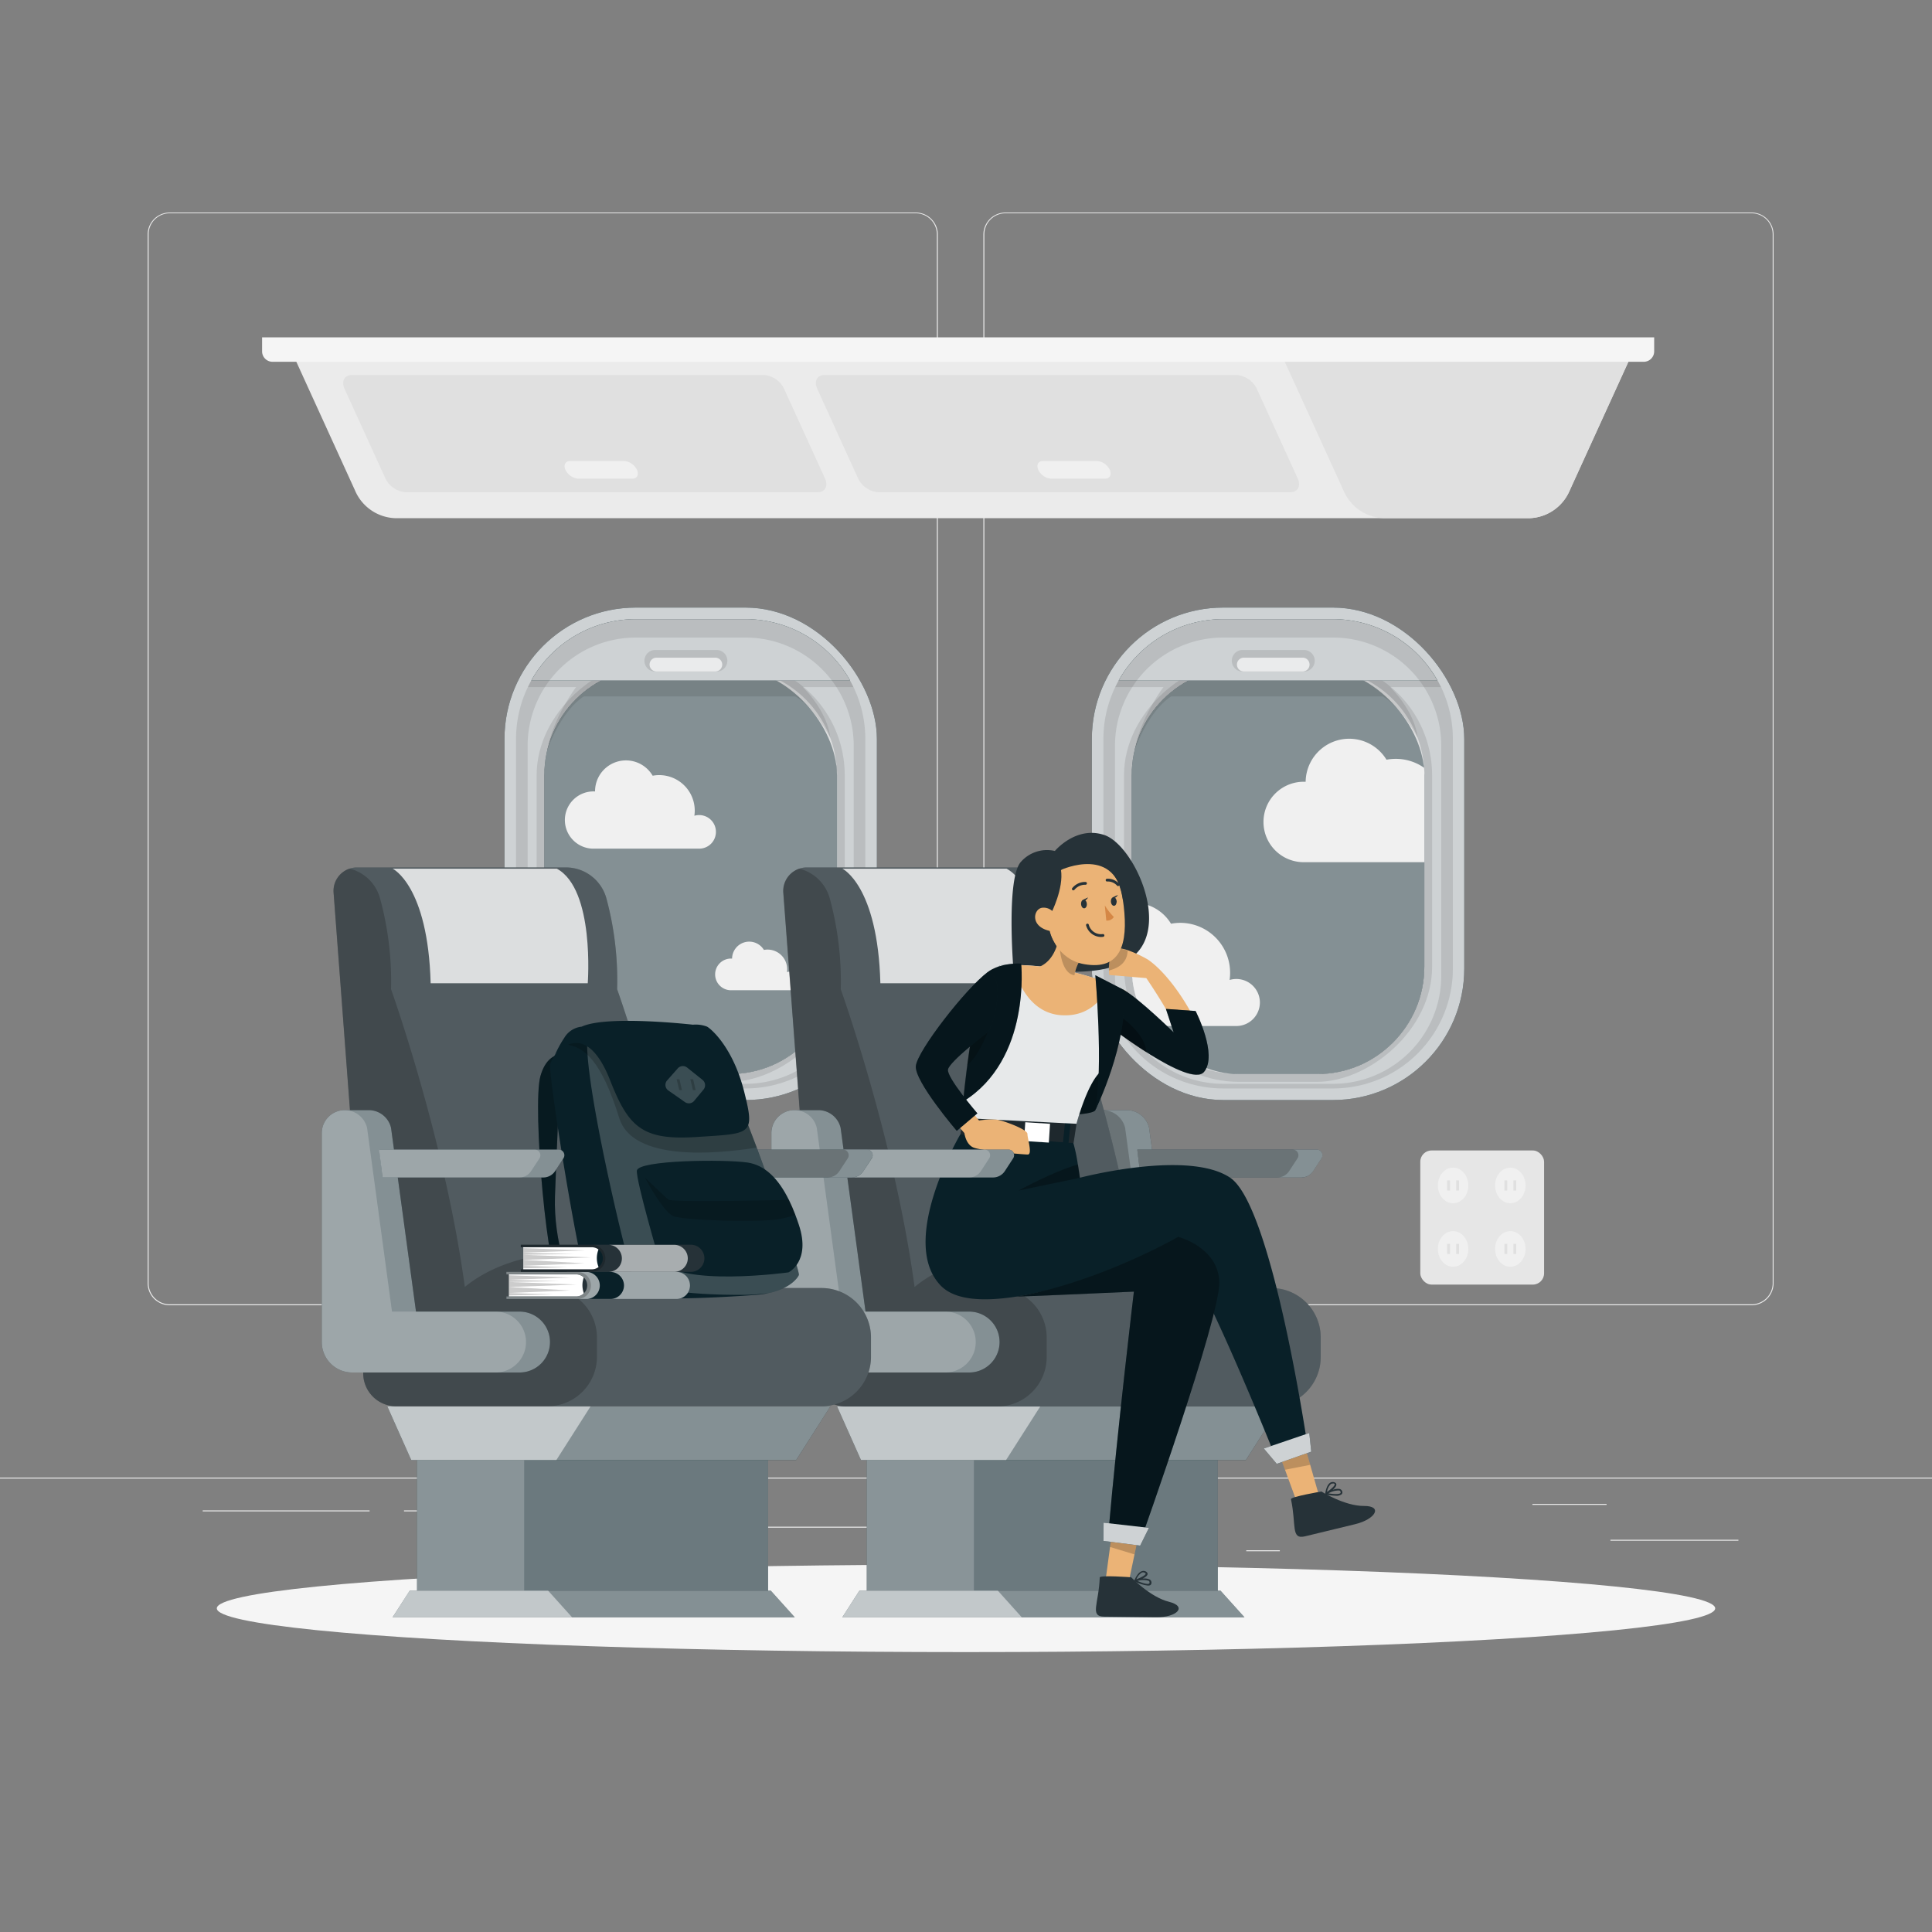 <svg xmlns="http://www.w3.org/2000/svg" viewBox="0 0 500 500"><rect x="0" y="0" width="500" height="500" fill="#808080" stroke="none"/><g id="freepik--background-complete--inject-17"><rect y="382.4" width="500" height="0.25" style="fill:#ebebeb"></rect><rect x="416.78" y="398.49" width="33.12" height="0.25" style="fill:#ebebeb"></rect><rect x="322.53" y="401.21" width="8.69" height="0.25" style="fill:#ebebeb"></rect><rect x="396.59" y="389.21" width="19.19" height="0.25" style="fill:#ebebeb"></rect><rect x="52.46" y="390.89" width="43.19" height="0.25" style="fill:#ebebeb"></rect><rect x="104.56" y="390.89" width="6.33" height="0.25" style="fill:#ebebeb"></rect><rect x="131.47" y="395.11" width="93.68" height="0.25" style="fill:#ebebeb"></rect><path d="M237,337.8H43.91a5.71,5.71,0,0,1-5.7-5.71V60.66A5.71,5.71,0,0,1,43.91,55H237a5.71,5.71,0,0,1,5.71,5.71V332.09A5.71,5.71,0,0,1,237,337.8ZM43.91,55.2a5.46,5.46,0,0,0-5.45,5.46V332.09a5.46,5.46,0,0,0,5.45,5.46H237a5.47,5.47,0,0,0,5.46-5.46V60.66A5.47,5.47,0,0,0,237,55.2Z" style="fill:#ebebeb"></path><path d="M453.31,337.8H260.21a5.72,5.72,0,0,1-5.71-5.71V60.66A5.72,5.72,0,0,1,260.21,55h193.1A5.71,5.71,0,0,1,459,60.66V332.09A5.71,5.71,0,0,1,453.31,337.8ZM260.21,55.2a5.47,5.47,0,0,0-5.46,5.46V332.09a5.47,5.47,0,0,0,5.46,5.46h193.1a5.47,5.47,0,0,0,5.46-5.46V60.66a5.47,5.47,0,0,0-5.46-5.46Z" style="fill:#ebebeb"></path><path d="M331,90.34H75.19l16.68,36.57a11.76,11.76,0,0,0,10.54,7.2h293.3a11.74,11.74,0,0,0,10.53-7.2l16.69-36.57Z" style="fill:#ebebeb"></path><path d="M422.92,90.34l-16.67,36.57a11.75,11.75,0,0,1-10.54,7.2H358.22a11.73,11.73,0,0,1-10.53-7.19L331,90.34Z" style="fill:#e0e0e0"></path><path d="M333.94,127.38H227.23a6.34,6.34,0,0,1-5.16-3.57l-10.56-23.17c-.91-2-.06-3.58,1.89-3.58H320.11a6.32,6.32,0,0,1,5.16,3.58l10.57,23.17C336.74,125.78,335.89,127.38,333.94,127.38Z" style="fill:#e0e0e0"></path><path d="M286,123.88H272a4,4,0,0,1-3.29-2.29h0c-.58-1.26,0-2.28,1.21-2.28h14a4,4,0,0,1,3.29,2.28h0C287.76,122.85,287.21,123.88,286,123.88Z" style="fill:#f0f0f0"></path><path d="M211.61,127.38H104.9a6.33,6.33,0,0,1-5.16-3.57L89.17,100.64c-.9-2,0-3.58,1.89-3.58H197.77a6.32,6.32,0,0,1,5.16,3.58l10.57,23.17C214.4,125.78,213.55,127.38,211.61,127.38Z" style="fill:#e0e0e0"></path><path d="M163.64,123.88h-14a4.06,4.06,0,0,1-3.3-2.29h0c-.57-1.26,0-2.28,1.21-2.28h14a4.06,4.06,0,0,1,3.3,2.28h0C165.42,122.85,164.88,123.88,163.64,123.88Z" style="fill:#f0f0f0"></path><path d="M67.84,87.31H428.1a0,0,0,0,1,0,0v3.62a2.7,2.7,0,0,1-2.7,2.7H70.53a2.7,2.7,0,0,1-2.7-2.7V87.31A0,0,0,0,1,67.84,87.31Z" style="fill:#f5f5f5"></path><rect x="367.57" y="297.74" width="32.04" height="34.71" rx="2.91" style="fill:#e6e6e6"></rect><path d="M380,306.79c0,2.55-1.76,4.61-3.94,4.61s-3.94-2.06-3.94-4.61,1.76-4.61,3.94-4.61S380,304.25,380,306.79Z" style="fill:#f0f0f0"></path><rect x="374.53" y="305.48" width="0.73" height="2.63" style="fill:#e0e0e0"></rect><rect x="376.86" y="305.48" width="0.73" height="2.63" style="fill:#e0e0e0"></rect><path d="M394.81,306.79c0,2.55-1.76,4.61-3.94,4.61s-3.94-2.06-3.94-4.61,1.77-4.61,3.94-4.61S394.81,304.25,394.81,306.79Z" style="fill:#f0f0f0"></path><rect x="389.34" y="305.48" width="0.73" height="2.63" style="fill:#e0e0e0"></rect><rect x="391.67" y="305.48" width="0.73" height="2.63" style="fill:#e0e0e0"></rect><path d="M380,323.22c0,2.55-1.76,4.61-3.94,4.61s-3.94-2.06-3.94-4.61,1.76-4.61,3.94-4.61S380,320.68,380,323.22Z" style="fill:#f0f0f0"></path><rect x="374.53" y="321.91" width="0.73" height="2.63" style="fill:#e0e0e0"></rect><rect x="376.86" y="321.91" width="0.73" height="2.63" style="fill:#e0e0e0"></rect><path d="M394.81,323.22c0,2.55-1.76,4.61-3.94,4.61s-3.94-2.06-3.94-4.61,1.77-4.61,3.94-4.61S394.81,320.68,394.81,323.22Z" style="fill:#f0f0f0"></path><rect x="389.34" y="321.91" width="0.73" height="2.63" style="fill:#e0e0e0"></rect><rect x="391.67" y="321.91" width="0.73" height="2.63" style="fill:#e0e0e0"></rect></g><g id="freepik--Shadow--inject-17"><ellipse id="freepik--path--inject-17" cx="250" cy="416.24" rx="193.89" ry="11.32" style="fill:#f5f5f5"></ellipse></g><g id="freepik--Windows--inject-17"><rect x="282.57" y="157.24" width="96.38" height="127.45" rx="34" style="fill:#092028"></rect><rect x="282.57" y="157.24" width="96.38" height="127.45" rx="34" style="fill:#fff;opacity:0.8;isolation:isolate"></rect><rect x="276.19" y="185.54" width="109.13" height="79.74" rx="29.78" transform="translate(556.17 -105.34) rotate(90)" style="opacity:0.1;isolation:isolate"></rect><rect x="292.88" y="172.85" width="75.74" height="105.13" rx="27.78" style="fill:#092028"></rect><path d="M368.63,200.63V250.2A27.79,27.79,0,0,1,340.84,278H320.67a27.8,27.8,0,0,1-27.79-27.78V200.63a27.79,27.79,0,0,1,27.79-27.78h20.17a27.78,27.78,0,0,1,27.72,25.87C368.61,199.35,368.63,200,368.63,200.63Z" style="fill:#fff;opacity:0.5;isolation:isolate"></path><path d="M359.79,177.82c6.86,7.08,7.09,13.1,7.09,13.1-4.91-8.82-9.07-10.69-9.07-10.69H303.09c-6,4-9.23,13.28-9.43,13.86,1.52-8.51,7.45-16.27,7.45-16.27H288.63a31,31,0,0,1,27.93-17.57H345a31,31,0,0,1,27.93,17.58Z" style="opacity:0.1;isolation:isolate"></path><path d="M372,176.12H289.51a31,31,0,0,1,27.05-15.88H345A31,31,0,0,1,372,176.12Z" style="fill:#092028"></path><path d="M372,176.12H289.51a31,31,0,0,1,27.05-15.88H345A31,31,0,0,1,372,176.12Z" style="fill:#fff;opacity:0.8;isolation:isolate"></path><path d="M318.79,171h0a2.79,2.79,0,0,0,2.79,2.8h15.88a2.79,2.79,0,0,0,2.79-2.8h0a2.79,2.79,0,0,0-2.79-2.79H321.58A2.79,2.79,0,0,0,318.79,171Z" style="opacity:0.1;isolation:isolate"></path><path d="M337.13,173.77H321.9a1.78,1.78,0,0,1-1.78-1.78h0a1.78,1.78,0,0,1,1.78-1.78h15.23a1.78,1.78,0,0,1,1.78,1.78h0A1.78,1.78,0,0,1,337.13,173.77Z" style="fill:#fff;opacity:0.7;isolation:isolate"></path><path d="M345,160.24H316.56a31,31,0,0,0-31,31v59.45a31,31,0,0,0,31,31H345a31,31,0,0,0,31-31V191.24A31,31,0,0,0,345,160.24Zm28,92.25a28,28,0,0,1-28,28H316.56a28,28,0,0,1-28-28V193a28,28,0,0,1,28-28H345a28,28,0,0,1,28,28Z" style="opacity:0.1;isolation:isolate"></path><path d="M368.63,200.63v22.5H337.72a10.41,10.41,0,1,1,0-20.81l.18,0a11.28,11.28,0,0,1,20.92-5.71,13.36,13.36,0,0,1,2.39-.22,12.76,12.76,0,0,1,7.35,2.31C368.61,199.35,368.63,200,368.63,200.63Z" style="fill:#f0f0f0"></path><path d="M326.06,259.44a6.1,6.1,0,0,1-5.91,6.09H297.5a27.58,27.58,0,0,1-4.62-15.33V233.63a5,5,0,0,1,.55,0,11.26,11.26,0,0,1,9.63,5.43,13.42,13.42,0,0,1,2.38-.23,12.91,12.91,0,0,1,12.91,12.92,12.63,12.63,0,0,1-.13,1.86,6.27,6.27,0,0,1,1.75-.25A6.1,6.1,0,0,1,326.06,259.44Z" style="fill:#f0f0f0"></path><rect x="130.56" y="157.24" width="96.38" height="127.45" rx="34" style="fill:#092028"></rect><rect x="130.56" y="157.24" width="96.38" height="127.45" rx="34" style="fill:#fff;opacity:0.8;isolation:isolate"></rect><rect x="124.18" y="185.54" width="109.13" height="79.74" rx="29.78" transform="translate(404.16 46.67) rotate(90)" style="opacity:0.1;isolation:isolate"></rect><rect x="140.87" y="172.85" width="75.74" height="105.13" rx="27.78" style="fill:#092028"></rect><path d="M216.62,200.63V250.2A27.79,27.79,0,0,1,188.83,278H168.66a27.8,27.8,0,0,1-27.79-27.78V200.63a27.79,27.79,0,0,1,27.79-27.78h20.17a27.78,27.78,0,0,1,27.72,25.87C216.6,199.35,216.62,200,216.62,200.63Z" style="fill:#fff;opacity:0.5;isolation:isolate"></path><path d="M207.78,177.82c6.86,7.08,7.09,13.1,7.09,13.1-4.91-8.82-9.07-10.69-9.07-10.69H151.08c-6,4-9.23,13.28-9.43,13.86,1.52-8.51,7.45-16.27,7.45-16.27H136.62a31,31,0,0,1,27.93-17.57h28.39a31,31,0,0,1,27.93,17.58Z" style="opacity:0.1;isolation:isolate"></path><path d="M220,176.12H137.5a31,31,0,0,1,27.05-15.88h28.39A31,31,0,0,1,220,176.12Z" style="fill:#092028"></path><path d="M220,176.12H137.5a31,31,0,0,1,27.05-15.88h28.39A31,31,0,0,1,220,176.12Z" style="fill:#fff;opacity:0.8;isolation:isolate"></path><path d="M166.78,171h0a2.79,2.79,0,0,0,2.79,2.8h15.88a2.79,2.79,0,0,0,2.79-2.8h0a2.79,2.79,0,0,0-2.79-2.79H169.57A2.79,2.79,0,0,0,166.78,171Z" style="opacity:0.1;isolation:isolate"></path><path d="M185.12,173.77H169.89a1.78,1.78,0,0,1-1.78-1.78h0a1.78,1.78,0,0,1,1.78-1.78h15.23a1.79,1.79,0,0,1,1.79,1.78h0A1.79,1.79,0,0,1,185.12,173.77Z" style="fill:#fff;opacity:0.7;isolation:isolate"></path><path d="M192.94,160.24H164.55a31,31,0,0,0-31,31v59.45a31,31,0,0,0,31,31h28.39a31,31,0,0,0,31-31V191.24A31,31,0,0,0,192.94,160.24Zm28,92.25a28,28,0,0,1-28,28H164.55a28,28,0,0,1-28-28V193a28,28,0,0,1,28-28h28.39a28,28,0,0,1,28,28Z" style="opacity:0.1;isolation:isolate"></path><path d="M185.28,215.28a4.34,4.34,0,0,0-4.34-4.34,4.23,4.23,0,0,0-1.24.18,9.68,9.68,0,0,0,.1-1.33,9.19,9.19,0,0,0-9.19-9.19,8.67,8.67,0,0,0-1.7.16A8,8,0,0,0,154,204.82h-.13a7.41,7.41,0,1,0,0,14.81h27.18A4.33,4.33,0,0,0,185.28,215.28Z" style="fill:#f0f0f0"></path><path d="M206.76,253.87a2.41,2.41,0,0,0-2.4-2.4,2.61,2.61,0,0,0-.69.1,5.87,5.87,0,0,0,.05-.74,5.08,5.08,0,0,0-5.08-5.08,4.83,4.83,0,0,0-.94.09,4.44,4.44,0,0,0-8.24,2.24h-.08a4.1,4.1,0,1,0,0,8.19h15.05A2.4,2.4,0,0,0,206.76,253.87Z" style="fill:#f0f0f0"></path></g><g id="freepik--Character--inject-17"><path d="M330.64,339.44H303.83l-6.45-47.56a5.94,5.94,0,0,0-5.78-4.58h-6.2a5.94,5.94,0,0,0-5.94,5.94v54.08a7.88,7.88,0,0,0,7.88,7.88h43.3a7.88,7.88,0,0,0,0-15.76Z" style="fill:#092028"></path><path d="M330.64,339.44H303.83l-6.45-47.56a5.94,5.94,0,0,0-5.78-4.58h-6.2a5.94,5.94,0,0,0-5.94,5.94v54.08a7.88,7.88,0,0,0,7.88,7.88h43.3a7.88,7.88,0,0,0,0-15.76Z" style="fill:#fff;opacity:0.5;isolation:isolate"></path><path d="M324.43,339.44h-26.8l-6.45-47.56a6,6,0,0,0-5.78-4.58h0a5.94,5.94,0,0,0-5.94,5.94v54.08a7.88,7.88,0,0,0,7.88,7.88h37.09a7.88,7.88,0,0,0,0-15.76Z" style="opacity:0.2;isolation:isolate"></path><path d="M294.33,297.51h46.44a1.46,1.46,0,0,1,1.22,2.27l-2.15,3.3a3.65,3.65,0,0,1-3.06,1.66H295.2Z" style="fill:#092028"></path><path d="M342,299.78l-2.15,3.3a3.66,3.66,0,0,1-3.06,1.65H295.2l-.88-7.22h46.45A1.46,1.46,0,0,1,342,299.78Z" style="fill:#fff;opacity:0.5;isolation:isolate"></path><path d="M335.79,299.78l-2.16,3.3a3.64,3.64,0,0,1-3.06,1.65H295.2l-.88-7.22h40.24A1.47,1.47,0,0,1,335.79,299.78Z" style="opacity:0.2;isolation:isolate"></path><rect x="224.32" y="375.29" width="90.85" height="37.96" style="fill:#092028"></rect><rect x="224.32" y="375.29" width="90.85" height="37.96" style="fill:#fff;opacity:0.4;isolation:isolate"></rect><rect x="224.32" y="375.29" width="27.72" height="37.96" style="fill:#fff;opacity:0.2;isolation:isolate"></rect><polygon points="331.3 363.95 216.62 363.95 222.83 377.86 322.44 377.86 331.3 363.95" style="fill:#092028"></polygon><polygon points="331.3 363.95 322.44 377.85 222.83 377.85 216.63 363.95 331.3 363.95" style="fill:#fff;opacity:0.5;isolation:isolate"></polygon><polygon points="269.24 363.95 260.37 377.85 222.83 377.85 216.63 363.95 269.24 363.95" style="fill:#fff;opacity:0.5;isolation:isolate"></polygon><polygon points="315.86 411.66 222.43 411.66 218 418.56 322.07 418.56 315.86 411.66" style="fill:#092028"></polygon><polygon points="322.07 418.56 218 418.56 222.43 411.66 315.86 411.66 322.07 418.56" style="fill:#fff;opacity:0.5;isolation:isolate"></polygon><polygon points="264.44 418.56 218 418.56 222.43 411.66 258.24 411.66 264.44 418.56" style="fill:#fff;opacity:0.5;isolation:isolate"></polygon><path d="M295.74,337.27h-85l-8-106.21a6.08,6.08,0,0,1,4.15-6.25,5.68,5.68,0,0,1,1.94-.32h54a10.88,10.88,0,0,1,10.51,8A82,82,0,0,1,276.1,256s12.79,35.72,18.42,72.3C295,331.31,295.39,334.3,295.74,337.27Z" style="fill:#263238"></path><path d="M295.74,337.27h-85l-8-106.21a6.08,6.08,0,0,1,4.15-6.25,5.68,5.68,0,0,1,1.94-.32h54a10.88,10.88,0,0,1,10.51,8A82,82,0,0,1,276.1,256s12.79,35.72,18.42,72.3C295,331.31,295.39,334.3,295.74,337.27Z" style="fill:#fff;opacity:0.2;isolation:isolate"></path><path d="M218,224.81s9.16,4.33,9.84,29.65H268.5s1.87-24.31-8-29.65Z" style="fill:#fff;opacity:0.8;isolation:isolate"></path><path d="M294.52,328.32c-5.45-2.17-13.1-4-23.64-4.35-18.86-.67-29.19,4.95-34.19,9.1-5.18-38.18-19.1-77.05-19.1-77.05a81.68,81.68,0,0,0-2.84-23.48,10.88,10.88,0,0,0-7.91-7.73,6.08,6.08,0,0,0-4.15,6.25l8,106.21h85C295.39,334.3,295,331.31,294.52,328.32Z" style="opacity:0.2;isolation:isolate"></path><path d="M341.8,346.14v5A12.8,12.8,0,0,1,329,364H218.93a8.53,8.53,0,0,1-8.52-8.54V333.34H329A12.8,12.8,0,0,1,341.8,346.14Z" style="fill:#263238"></path><path d="M341.8,346.14v5A12.8,12.8,0,0,1,329,364H218.93a8.53,8.53,0,0,1-8.52-8.54V333.34H329A12.8,12.8,0,0,1,341.8,346.14Z" style="fill:#fff;opacity:0.2;isolation:isolate"></path><path d="M270.88,346.14v5A12.81,12.81,0,0,1,258.07,364H218.93a8.53,8.53,0,0,1-8.52-8.54V333.34h47.66A12.81,12.81,0,0,1,270.88,346.14Z" style="opacity:0.2;isolation:isolate"></path><path d="M283.47,287.3c-1,2.2-27.92,1.46-29.5,0s23.63-21.38,28.94-21.12S286.36,281,283.47,287.3Z" style="fill:#092028"></path><path d="M283.47,287.3c-1,2.2-27.92,1.46-29.5,0s23.63-21.38,28.94-21.12S286.36,281,283.47,287.3Z" style="opacity:0.4;isolation:isolate"></path><path d="M273,220.23s5.47-6.59,12.79-4.13,16.72,22.3,8.22,30.73-31.82,2.87-31.82,2.87-1.7-22.2,1.93-26.55A9,9,0,0,1,273,220.23Z" style="fill:#263238"></path><path d="M296.66,253.13s8,11.69,8,14.58c0,.26-1.1,1.74-6.08-3.57-3.16-3.37-5.62-6.8-7.79-8l-.56,1.62-2.36,6.88s2.34,2,5.59,4.34c5.61,4.09,13.94,9.3,17.59,7.34,4.75-2.54-5.5-22.21-14-28a31.94,31.94,0,0,0-5.21-2.42c-1.74-.57-3.36-.75-3.89.25a10.66,10.66,0,0,0-.95,4.91c0,.76.07,1.27.07,1.27Z" style="fill:#ebb376"></path><path d="M291.83,246c-.05,2-1,4.21-4.84,5.16a10.7,10.7,0,0,1,.95-4.92C288.47,245.21,290.09,245.4,291.83,246Z" style="opacity:0.2;isolation:isolate"></path><path d="M290.81,256.17c4.13,2.38,12.92,11,12.92,11l-2-6.07,7.69.55s5.82,11.34,2.19,15.74-25.11-12.24-25.11-12.24Z" style="fill:#092028"></path><path d="M311.62,277.43c-1.91,2.34-8.83-1.23-14.94-5.11-5.41-3.44-10.17-7.13-10.17-7.13l2.36-4.94,1.94-4.08c4.13,2.38,12.93,11,12.93,11l-2-6.07,7.68.55S315.24,273,311.62,277.43Z" style="opacity:0.3;isolation:isolate"></path><path d="M296.68,272.32c-5.41-3.44-10.17-7.13-10.17-7.13l3-2.42S296.34,267.07,296.68,272.32Z" style="opacity:0.3;isolation:isolate"></path><polygon points="341.34 387.01 335.51 388.42 332.56 380.37 329.88 373.05 336.52 370.21 339.08 379.1 341.34 387.01" style="fill:#ebb376"></polygon><path d="M334.1,388c-.14-.64,7.88-2,7.88-2s6,3.77,11,3.74,3,3.44-2.24,4.71l-13,3.15C334,398.48,335.55,394.72,334.1,388Z" style="fill:#263238"></path><path d="M345.66,387.09a14.36,14.36,0,0,1-2.56-.3l-.07,0h0l-.06-.06a.08.08,0,0,1,0-.05.3.3,0,0,1,0-.1c0-.09.24-2.09,1.2-2.79a1.29,1.29,0,0,1,1-.22c.4.09.62.27.67.54.08.42-.38,1-.94,1.47a3.38,3.38,0,0,1,1.82-.23.89.89,0,0,1,.55.43.79.79,0,0,1,0,.89A2.12,2.12,0,0,1,345.66,387.09Zm-1.87-.61c1.29.21,2.84.3,3.14-.1,0,0,.1-.14-.05-.43a.47.47,0,0,0-.29-.22A5.34,5.34,0,0,0,343.79,386.48Zm1.08-2.54a.81.81,0,0,0-.49.17,3.53,3.53,0,0,0-.95,2c1.07-.72,2.05-1.61,2-2,0-.11-.22-.17-.34-.2Z" style="fill:#263238"></path><polygon points="339.08 379.1 332.56 380.37 329.88 373.05 336.52 370.21 339.08 379.1" style="opacity:0.2;isolation:isolate"></polygon><path d="M338.49,374.85l-8.08,3s-21.57-53.93-26-54.12-49.57,20.56-60.88,9.05,5-39.21,5-39.21,27.21-3.89,29.26,2.26a42.9,42.9,0,0,1,1.15,5.51c.31,1.88.52,3.46.52,3.46h0c.84-.21,28.16-7.26,38.92,0C329.37,312.2,338.49,374.85,338.49,374.85Z" style="fill:#092028"></path><polygon points="291.99 410.01 286.18 408.53 287.3 400.19 288.33 392.55 295.52 393.19 293.65 402.1 291.99 410.01" style="fill:#ebb376"></polygon><path d="M284.61,408.25c0-.66,8.14-.05,8.14-.05s4.94,5.14,9.78,6.34,2.09,4.08-3.34,4l-13.41-.16C281.92,418.35,284.37,415.1,284.61,408.25Z" style="fill:#263238"></path><path d="M297,410.33a10,10,0,0,1-3.38-1.07h0l-.05,0a.22.22,0,0,1,0-.08h0a.06.06,0,0,1,0,0h0a.16.16,0,0,1,0-.1c0-.09.74-2,1.84-2.42a1.28,1.28,0,0,1,1.05,0c.37.18.55.42.53.69,0,.43-.62.85-1.28,1.2a3.25,3.25,0,0,1,1.82.22.9.9,0,0,1,.43.55.8.8,0,0,1-.21.87A1.13,1.13,0,0,1,297,410.33Zm-2.64-1.19c1.19.52,2.68,1,3.06.67,0,0,.14-.11.06-.43a.42.42,0,0,0-.23-.28A5.17,5.17,0,0,0,294.39,409.14Zm1.47-2.22a1,1,0,0,0-.32.06,3.52,3.52,0,0,0-1.41,1.73c1.21-.44,2.37-1.06,2.4-1.43,0-.11-.18-.22-.29-.27A.85.85,0,0,0,295.86,406.92Z" style="fill:#263238"></path><polygon points="293.61 402.28 287.26 400.35 288.31 392.63 295.51 393.24 293.61 402.28" style="opacity:0.2;isolation:isolate"></polygon><polygon points="327.07 374.87 338.84 370.86 339.35 375.69 330.42 378.84 327.07 374.87" style="fill:#092028"></polygon><path d="M263.07,335.56s1.84,0,30.38-1.29c0,0-4.27,35.68-6.59,62.39l8.53,1.46s20.39-57.2,20.17-66.28-10.64-11.75-10.64-11.75S284.59,331.84,263.07,335.56Z" style="fill:#092028"></path><path d="M263.07,335.56s1.84,0,30.38-1.29c0,0-4.27,35.68-6.59,62.39l8.53,1.46s20.39-57.2,20.17-66.28-10.64-11.75-10.64-11.75S284.59,331.84,263.07,335.56Z" style="opacity:0.3;isolation:isolate"></path><polygon points="285.61 394.07 297.34 395.41 295.07 400 285.58 398.79 285.61 394.07" style="fill:#092028"></polygon><path d="M279.5,304.81l-15.91,3.31s8.79-4.86,15.39-6.77C279.29,303.23,279.5,304.81,279.5,304.81Z" style="opacity:0.3;isolation:isolate"></path><polygon points="249.23 289.35 248.57 293.58 277.83 295.83 278.6 290.83 249.23 289.35" style="fill:#263238"></polygon><polygon points="249.23 289.35 248.57 293.58 277.83 295.83 278.6 290.83 249.23 289.35" style="opacity:0.2;isolation:isolate"></polygon><rect x="257.38" y="288.97" width="1.45" height="7.4" transform="translate(31.27 -24.85) rotate(5.87)" style="fill:#092028"></rect><rect x="265.19" y="290.62" width="6.42" height="4.87" transform="translate(19.35 -16.61) rotate(3.68)" style="fill:#fff"></rect><rect x="275.35" y="289.77" width="1.45" height="7.4" transform="translate(31.49 -26.72) rotate(5.88)" style="fill:#092028"></rect><path d="M249.23,289.35s3.63-36.21,9.67-39.55a67.4,67.4,0,0,1,31.91,6.37s-3,18-6.36,21.54-5.85,13.12-5.85,13.12Z" style="fill:#092028"></path><g style="opacity:0.9;isolation:isolate"><path d="M249.23,289.35s3.63-36.21,9.67-39.55a67.4,67.4,0,0,1,31.91,6.37s-3,18-6.36,21.54-5.85,13.12-5.85,13.12Z" style="fill:#fff"></path></g><path d="M287.11,254.53c-1,2.54-4.21,8.7-12.37,8.21-9.3-.55-12.1-11.06-12.55-13A69.15,69.15,0,0,1,287.11,254.53Z" style="fill:#ebb376"></path><path d="M278.1,252.39c-.12,1.75.82,2.25.82,2.25a3.54,3.54,0,0,1-4.21,3.69c-5.42-1.09-6.5-7.85-6.5-7.85,4.13-1.19,5.46-5.49,5.88-8.09a13.85,13.85,0,0,0,.2-2l7,5.41a26.4,26.4,0,0,0-2,3.09A9.21,9.21,0,0,0,278.1,252.39Z" style="fill:#ebb376"></path><path d="M281.27,245.76a26.4,26.4,0,0,0-2,3.09,9.21,9.21,0,0,0-1.19,3.54c-4.18-.51-4-9.94-4-9.94l0-.06a13.85,13.85,0,0,0,.2-2Z" style="opacity:0.2;isolation:isolate"></path><path d="M279.76,223.17c7.55-.34,10.16,3.59,11.06,11.35,1.13,9.69-.72,16.69-10.25,15C267.62,247.31,267.22,223.72,279.76,223.17Z" style="fill:#ebb376"></path><path d="M285.92,234.31a16.2,16.2,0,0,0,2.34,3,2.08,2.08,0,0,1-1.95.94Z" style="fill:#d58745"></path><path d="M281.27,233.9c.05.62-.25,1.15-.67,1.17s-.78-.45-.82-1.07.26-1.14.67-1.17S281.23,233.28,281.27,233.9Z" style="fill:#263238"></path><path d="M280.28,232.87l1.31-.62S281,233.43,280.28,232.87Z" style="fill:#263238"></path><path d="M289,233.25c0,.62-.26,1.14-.68,1.17s-.78-.45-.82-1.07.26-1.14.67-1.17S288.92,232.63,289,233.25Z" style="fill:#263238"></path><path d="M288,232.22l1.31-.62S288.69,232.78,288,232.22Z" style="fill:#263238"></path><path d="M277.78,230.42a.36.36,0,0,1-.2-.06.35.35,0,0,1-.1-.5,4.27,4.27,0,0,1,3.46-1.61.36.36,0,0,1,.35.37.35.35,0,0,1-.37.35,3.59,3.59,0,0,0-2.84,1.29A.38.38,0,0,1,277.78,230.42Z" style="fill:#263238"></path><path d="M289.35,229.32a.36.36,0,0,1-.25-.11,3.18,3.18,0,0,0-2.53-1.08.36.36,0,1,1-.12-.71,3.84,3.84,0,0,1,3.15,1.28.35.35,0,0,1,0,.51A.38.38,0,0,1,289.35,229.32Z" style="fill:#263238"></path><path d="M272.08,236.26s3.25-6.36,2.5-11.13c0,0,14.69-6.78,16.11,8.38,0,0,.86-13.55-12.13-13.27s-12.09,19.26-5.14,24.62C273.42,244.86,270.07,240.23,272.08,236.26Z" style="fill:#263238"></path><path d="M273.38,237.8a3.31,3.31,0,0,0-3.7-2.87c-2.33.36-3.23,5.21,2.64,6.11C273.17,241.16,273.6,240.33,273.38,237.8Z" style="fill:#ebb376"></path><path d="M285,242.49a4.06,4.06,0,0,1-3.92-3,.36.36,0,1,1,.7-.17,3.26,3.26,0,0,0,3.64,2.41.37.37,0,0,1,.39.33.36.36,0,0,1-.33.39A4,4,0,0,1,285,242.49Z" style="fill:#263238"></path><polygon points="327.07 374.87 338.84 370.86 339.35 375.69 330.42 378.84 327.07 374.87" style="fill:#fff;opacity:0.8;isolation:isolate"></polygon><polygon points="285.61 394.07 297.34 395.41 295.07 400 285.58 398.79 285.61 394.07" style="fill:#fff;opacity:0.8;isolation:isolate"></polygon><path d="M264.28,249.37s2.63,24.83-15,35.7c0,0,2.07-23.5,6.36-33.48C255.59,251.59,258.38,249.17,264.28,249.37Z" style="fill:#092028"></path><path d="M263.32,263.41a35.42,35.42,0,0,1-7.64,16.19,27.77,27.77,0,0,1-6.45,5.47s.35-4,1.07-9.39c.25-1.85.53-3.87.86-5.94.22-1.4.46-2.82.73-4.24.43-2.35.91-4.68,1.46-6.85a46.52,46.52,0,0,1,2.24-7.06s2.79-2.42,8.69-2.22A49.9,49.9,0,0,1,263.32,263.41Z" style="opacity:0.3;isolation:isolate"></path><path d="M283.47,252.39s2.12,23.57,0,34.91c0,0,8.65-17.47,7.34-31.13Z" style="fill:#092028"></path><path d="M283.47,252.39s2.12,23.57,0,34.91c0,0,8.65-17.47,7.34-31.13Z" style="opacity:0.3;isolation:isolate"></path><path d="M255.59,267.17s-2.19,6-5.29,8.51c.25-1.85.53-3.87.86-5.94.22-1.4.46-2.82.73-4.24C253.3,264.69,254.68,264.93,255.59,267.17Z" style="opacity:0.2;isolation:isolate"></path><path d="M245.07,288l4.52,5.25s.34,2.94,2.39,3.75,12.72,1.79,14,1.79-.09-4.14-.08-5.33-6.18-3.41-7.79-3.68a21.51,21.51,0,0,0-4.74.2l-4.79-5.84Z" style="fill:#ebb376"></path><path d="M255.59,251.59c-5.71,4.31-18.17,20.34-18.57,24.29s10.59,16.79,10.59,16.79l5.34-4.53s-8-9.28-7.61-11.36,10.25-9.61,10.25-9.61,1.85-2.34,2.52-8.78S255.59,251.59,255.59,251.59Z" style="fill:#092028"></path><path d="M255.59,251.59c-5.71,4.31-18.17,20.34-18.57,24.29s10.59,16.79,10.59,16.79l5.34-4.53s-8-9.28-7.61-11.36,10.25-9.61,10.25-9.61,1.85-2.34,2.52-8.78S255.59,251.59,255.59,251.59Z" style="opacity:0.3;isolation:isolate"></path><path d="M250.85,339.44H224l-6.45-47.56a5.94,5.94,0,0,0-5.78-4.58h-6.2a5.94,5.94,0,0,0-5.94,5.94v54.08a7.88,7.88,0,0,0,7.88,7.88h43.3a7.88,7.88,0,1,0,0-15.76Z" style="fill:#092028"></path><path d="M250.85,339.44H224l-6.45-47.56a5.94,5.94,0,0,0-5.78-4.58h-6.2a5.94,5.94,0,0,0-5.94,5.94v54.08a7.88,7.88,0,0,0,7.88,7.88h43.3a7.88,7.88,0,1,0,0-15.76Z" style="fill:#fff;opacity:0.5;isolation:isolate"></path><path d="M244.64,339.44h-26.8l-6.46-47.56a5.93,5.93,0,0,0-5.77-4.58h0a5.94,5.94,0,0,0-5.94,5.94v54.08a7.88,7.88,0,0,0,7.88,7.88h37.09a7.88,7.88,0,1,0,0-15.76Z" style="fill:#fff;opacity:0.2;isolation:isolate"></path><path d="M214.54,297.51H261a1.47,1.47,0,0,1,1.23,2.27l-2.15,3.3a3.67,3.67,0,0,1-3.06,1.66H215.41Z" style="fill:#092028"></path><path d="M262.2,299.78l-2.15,3.3a3.66,3.66,0,0,1-3.06,1.65H215.41l-.88-7.22H261A1.46,1.46,0,0,1,262.2,299.78Z" style="fill:#fff;opacity:0.5;isolation:isolate"></path><path d="M256,299.78l-2.15,3.3a3.64,3.64,0,0,1-3.06,1.65H215.41l-.88-7.22h40.24A1.46,1.46,0,0,1,256,299.78Z" style="fill:#fff;opacity:0.2;isolation:isolate"></path></g><g id="freepik--Seating--inject-17"><path d="M214.25,339.44h-26.8L181,291.88a5.93,5.93,0,0,0-5.77-4.58H169a5.94,5.94,0,0,0-5.94,5.94v54.08A7.88,7.88,0,0,0,171,355.2h43.3a7.88,7.88,0,0,0,0-15.76Z" style="fill:#092028"></path><path d="M214.25,339.44h-26.8L181,291.88a5.93,5.93,0,0,0-5.77-4.58H169a5.94,5.94,0,0,0-5.94,5.94v54.08A7.88,7.88,0,0,0,171,355.2h43.3a7.88,7.88,0,0,0,0-15.76Z" style="fill:#fff;opacity:0.5;isolation:isolate"></path><path d="M208,339.44h-26.8l-6.45-47.56A6,6,0,0,0,169,287.3h0a5.94,5.94,0,0,0-5.94,5.94v54.08A7.88,7.88,0,0,0,171,355.2H208a7.88,7.88,0,1,0,0-15.76Z" style="opacity:0.2;isolation:isolate"></path><path d="M177.94,297.51h46.44a1.47,1.47,0,0,1,1.23,2.27l-2.16,3.3a3.65,3.65,0,0,1-3.06,1.66H178.82Z" style="fill:#092028"></path><path d="M225.6,299.78l-2.15,3.3a3.66,3.66,0,0,1-3.06,1.65H178.81l-.87-7.22h46.44A1.46,1.46,0,0,1,225.6,299.78Z" style="fill:#fff;opacity:0.5;isolation:isolate"></path><path d="M219.4,299.78l-2.16,3.3a3.63,3.63,0,0,1-3.06,1.65H178.81l-.87-7.22h40.23A1.47,1.47,0,0,1,219.4,299.78Z" style="opacity:0.2;isolation:isolate"></path><rect x="107.93" y="375.29" width="90.85" height="37.96" style="fill:#092028"></rect><rect x="107.93" y="375.29" width="90.85" height="37.96" style="fill:#fff;opacity:0.4;isolation:isolate"></rect><rect x="107.93" y="375.29" width="27.72" height="37.96" style="fill:#fff;opacity:0.2;isolation:isolate"></rect><polygon points="214.91 363.95 100.23 363.95 106.44 377.86 206.05 377.86 214.91 363.95" style="fill:#092028"></polygon><polygon points="214.91 363.95 206.05 377.85 106.44 377.85 100.24 363.95 214.91 363.95" style="fill:#fff;opacity:0.5;isolation:isolate"></polygon><polygon points="152.85 363.95 143.99 377.85 106.44 377.85 100.24 363.95 152.85 363.95" style="fill:#fff;opacity:0.5;isolation:isolate"></polygon><polygon points="199.47 411.66 106.05 411.66 101.61 418.56 205.68 418.56 199.47 411.66" style="fill:#092028"></polygon><polygon points="205.68 418.56 101.61 418.56 106.04 411.66 199.47 411.66 205.68 418.56" style="fill:#fff;opacity:0.5;isolation:isolate"></polygon><polygon points="148.06 418.56 101.61 418.56 106.04 411.66 141.85 411.66 148.06 418.56" style="fill:#fff;opacity:0.5;isolation:isolate"></polygon><path d="M179.35,337.27h-85l-8-106.21a6.06,6.06,0,0,1,4.14-6.25,5.68,5.68,0,0,1,1.94-.32h54a10.87,10.87,0,0,1,10.5,8A81.32,81.32,0,0,1,159.71,256s12.79,35.72,18.42,72.3C178.59,331.31,179,334.3,179.35,337.27Z" style="fill:#263238"></path><path d="M179.35,337.27h-85l-8-106.21a6.06,6.06,0,0,1,4.14-6.25,5.68,5.68,0,0,1,1.94-.32h54a10.87,10.87,0,0,1,10.5,8A81.32,81.32,0,0,1,159.71,256s12.79,35.72,18.42,72.3C178.59,331.31,179,334.3,179.35,337.27Z" style="fill:#fff;opacity:0.2;isolation:isolate"></path><path d="M101.61,224.81s9.16,4.33,9.84,29.65h40.66s1.87-24.31-8-29.65Z" style="fill:#fff;opacity:0.8;isolation:isolate"></path><path d="M178.13,328.32c-5.45-2.17-13.09-4-23.64-4.35-18.86-.67-29.19,4.95-34.19,9.1C115.12,294.89,101.2,256,101.2,256a81.32,81.32,0,0,0-2.84-23.48,10.88,10.88,0,0,0-7.91-7.73,6.06,6.06,0,0,0-4.14,6.25l8,106.21h85C179,334.3,178.59,331.31,178.13,328.32Z" style="opacity:0.2;isolation:isolate"></path><path d="M225.41,346.14v5a12.8,12.8,0,0,1-12.8,12.8H102.55A8.53,8.53,0,0,1,94,355.41V333.34H212.61A12.8,12.8,0,0,1,225.41,346.14Z" style="fill:#263238"></path><path d="M225.41,346.14v5a12.8,12.8,0,0,1-12.8,12.8H102.55A8.53,8.53,0,0,1,94,355.41V333.34H212.61A12.8,12.8,0,0,1,225.41,346.14Z" style="fill:#fff;opacity:0.2;isolation:isolate"></path><path d="M154.49,346.14v5a12.81,12.81,0,0,1-12.8,12.8H102.55A8.53,8.53,0,0,1,94,355.41V333.34h47.67A12.81,12.81,0,0,1,154.49,346.14Z" style="opacity:0.2;isolation:isolate"></path><path d="M148.41,273.11c-.79-.2-6.44-2.21-8.56,5.42s1.76,53.47,5.55,55.36,14.31-2.63,14.31-2.63l-2.14-1.78s-8.37,4.36-9.16,3.56-5.21-11.47-4.78-23.53S144.85,281,144.85,281Z" style="fill:#092028"></path><path d="M148.41,273.11c-.79-.2-6.44-2.21-8.56,5.42s1.76,53.47,5.55,55.36,14.31-2.63,14.31-2.63l-2.14-1.78s-8.37,4.36-9.16,3.56-5.21-11.47-4.78-23.53S144.85,281,144.85,281Z" style="opacity:0.2;isolation:isolate"></path><path d="M206.76,329.9c0,.26-1.75,3.48-7.85,4.76h0a23.42,23.42,0,0,1-3.21.45c-28.48,2.09-40.88.4-43.43-2.66-2.14-2.59-10.31-53.54-9.91-57,.06-.49,3.22-7.52,10.49-9.05h.06a15.79,15.79,0,0,1,1.6-.23c2.56-.22,5-.35,7.37-.42h.06c9.55-.27,16.89.55,19.22,1.42,3.15,1.17,9.23,15.26,14.67,29.8C201.65,312.57,206.76,328.67,206.76,329.9Z" style="fill:#092028"></path><path d="M206.76,329.9c0,.26-1.75,3.48-7.85,4.76h0a54.36,54.36,0,0,1-7.36.45c-18,0-26.31-2.46-27.69-4.76s-15.59-61.81-11-63.92h.06a15.79,15.79,0,0,1,1.6-.23c13.06-1.11,23.74-.09,26.65,1C187.67,269.59,206.76,327.53,206.76,329.9Z" style="fill:#fff;opacity:0.2;isolation:isolate"></path><path d="M204.06,329.29s-28.55,3.95-33.5-3.37c0,0-5.93-20.17-5.74-22.94s22.75-3,28.69-2.11c4.43.69,7.89,4.06,10.66,9.68.58,1.18,1.14,2.47,1.66,3.85.32.84.63,1.71.93,2.62C209.89,326.5,204.06,329.29,204.06,329.29Z" style="fill:#092028"></path><path d="M195.81,297c-10.68,1.7-32.05,3.59-35.54-7.62-4.68-15.06-9.09-18.22-13.29-19,0,0,1.53-3.37,14.88-4.64h.06c9.55-.27,16.89.55,19.22,1.42C184.29,268.34,190.37,282.43,195.81,297Z" style="opacity:0.2;isolation:isolate"></path><path d="M143.63,273c3.79-4.42,9.52-5.52,14.27,6.58s8.3,15.6,22.42,14.67,15.13-.39,12.28-11.7S184.21,266.4,183,265.7a8.17,8.17,0,0,0-3.67-.51s-22.28-2.55-28.79.51a5.92,5.92,0,0,0-4.51,2.9A27.65,27.65,0,0,0,143.63,273Z" style="fill:#092028"></path><path d="M177.81,276.27l4,3.2a1.77,1.77,0,0,1,.26,2.51l-2.42,2.92a1.78,1.78,0,0,1-2.39.32l-4.29-3a1.76,1.76,0,0,1-.31-2.62l2.72-3.08A1.77,1.77,0,0,1,177.81,276.27Z" style="fill:#fff;opacity:0.2;isolation:isolate"></path><polygon points="175.11 279.31 175.84 279.31 176.49 282.14 175.8 282.14 175.11 279.31" style="opacity:0.2;isolation:isolate"></polygon><polygon points="178.65 279.29 179.38 279.29 180.03 282.13 179.34 282.13 178.65 279.29" style="opacity:0.2;isolation:isolate"></polygon><path d="M205.83,314.4a24.93,24.93,0,0,1-7.87,1.44c-7.72.39-20.62-.2-23.42-1s-7.64-10.11-7.64-10.11,5.14,5,6.13,5.75c.82.66,23.38.23,31.14.06C204.75,311.73,205.31,313,205.83,314.4Z" style="opacity:0.2;isolation:isolate"></path><rect x="131.7" y="329.49" width="31.3" height="6.37" style="fill:#fff"></rect><path d="M151.33,330a6,6,0,0,0,0,5.23A3.35,3.35,0,0,0,151.33,330Z" style="fill:#263238"></path><path d="M178.57,332.67a3.5,3.5,0,0,1-3.51,3.51h-44v-.66h18.22a2.86,2.86,0,0,0,0-5.71H131.05v-.65h44A3.51,3.51,0,0,1,178.57,332.67Z" style="fill:#092028"></path><polygon points="131.7 331.2 144.81 331.56 131.7 331.77 149.2 332.44 131.7 333.08 147.6 333.97 131.7 334.62 143.2 334.98 131.7 335.27 131.7 330.04 147.68 330.63 131.7 331.2" style="opacity:0.2;isolation:isolate"></polygon><path d="M178.57,332.67a3.5,3.5,0,0,1-3.51,3.51h-44v-.66h18.22a2.86,2.86,0,0,0,0-5.71H131.05v-.65h44A3.51,3.51,0,0,1,178.57,332.67Z" style="fill:#fff;opacity:0.6;isolation:isolate"></path><path d="M152.94,332.67a3.5,3.5,0,0,1-3.51,3.51H131.05v-.66h18.22a2.86,2.86,0,0,0,0-5.71H131.05v-.65h18.38A3.51,3.51,0,0,1,152.94,332.67Z" style="opacity:0.2;isolation:isolate"></path><path d="M161.49,332.67a3.52,3.52,0,0,1-3.51,3.51h-6a3.51,3.51,0,0,0,0-7h6A3.51,3.51,0,0,1,161.49,332.67Z" style="fill:#092028"></path><rect x="135.42" y="322.47" width="31.3" height="6.37" style="fill:#fff"></rect><path d="M155.06,323a6,6,0,0,0,0,5.23A3.35,3.35,0,0,0,155.06,323Z" style="fill:#092028"></path><path d="M182.3,325.65a3.52,3.52,0,0,1-3.51,3.51h-44v-.66H153a2.86,2.86,0,1,0,0-5.71H134.78v-.66h44A3.52,3.52,0,0,1,182.3,325.65Z" style="fill:#263238"></path><polygon points="135.42 324.18 148.53 324.53 135.42 324.75 152.92 325.42 135.42 326.06 151.32 326.95 135.42 327.59 146.93 327.96 135.42 328.24 135.42 323.01 151.4 323.61 135.42 324.18" style="opacity:0.2;isolation:isolate"></polygon><path d="M156.67,325.65a3.52,3.52,0,0,1-3.52,3.51H134.78v-.66H153a2.86,2.86,0,1,0,0-5.71H134.78v-.66h18.37A3.53,3.53,0,0,1,156.67,325.65Z" style="opacity:0.2;isolation:isolate"></path><path d="M178,325.65a3.52,3.52,0,0,1-3.51,3.51H157.43a3.59,3.59,0,0,0,2.49-1,3.52,3.52,0,0,0-2.49-6h17.09A3.52,3.52,0,0,1,178,325.65Z" style="fill:#fff;opacity:0.6;isolation:isolate"></path><path d="M134.46,339.44h-26.8l-6.46-47.56a5.94,5.94,0,0,0-5.78-4.58h-6.2a5.94,5.94,0,0,0-5.94,5.94v54.08a7.88,7.88,0,0,0,7.88,7.88h43.3a7.88,7.88,0,0,0,0-15.76Z" style="fill:#092028"></path><path d="M134.46,339.44h-26.8l-6.46-47.56a5.94,5.94,0,0,0-5.78-4.58h-6.2a5.94,5.94,0,0,0-5.94,5.94v54.08a7.88,7.88,0,0,0,7.88,7.88h43.3a7.88,7.88,0,0,0,0-15.76Z" style="fill:#fff;opacity:0.5;isolation:isolate"></path><path d="M128.25,339.44h-26.8L95,291.88a6,6,0,0,0-5.78-4.58h0a5.94,5.94,0,0,0-5.94,5.94v54.08a7.88,7.88,0,0,0,7.88,7.88h37.09a7.88,7.88,0,0,0,0-15.76Z" style="fill:#fff;opacity:0.2;isolation:isolate"></path><path d="M98.15,297.51h46.44a1.47,1.47,0,0,1,1.23,2.27l-2.16,3.3a3.65,3.65,0,0,1-3.06,1.66H99Z" style="fill:#092028"></path><path d="M145.81,299.78l-2.15,3.3a3.66,3.66,0,0,1-3.06,1.65H99l-.88-7.22h46.45A1.46,1.46,0,0,1,145.81,299.78Z" style="fill:#fff;opacity:0.5;isolation:isolate"></path><path d="M139.61,299.78l-2.16,3.3a3.63,3.63,0,0,1-3.06,1.65H99l-.88-7.22h40.24A1.47,1.47,0,0,1,139.61,299.78Z" style="fill:#fff;opacity:0.2;isolation:isolate"></path></g></svg>